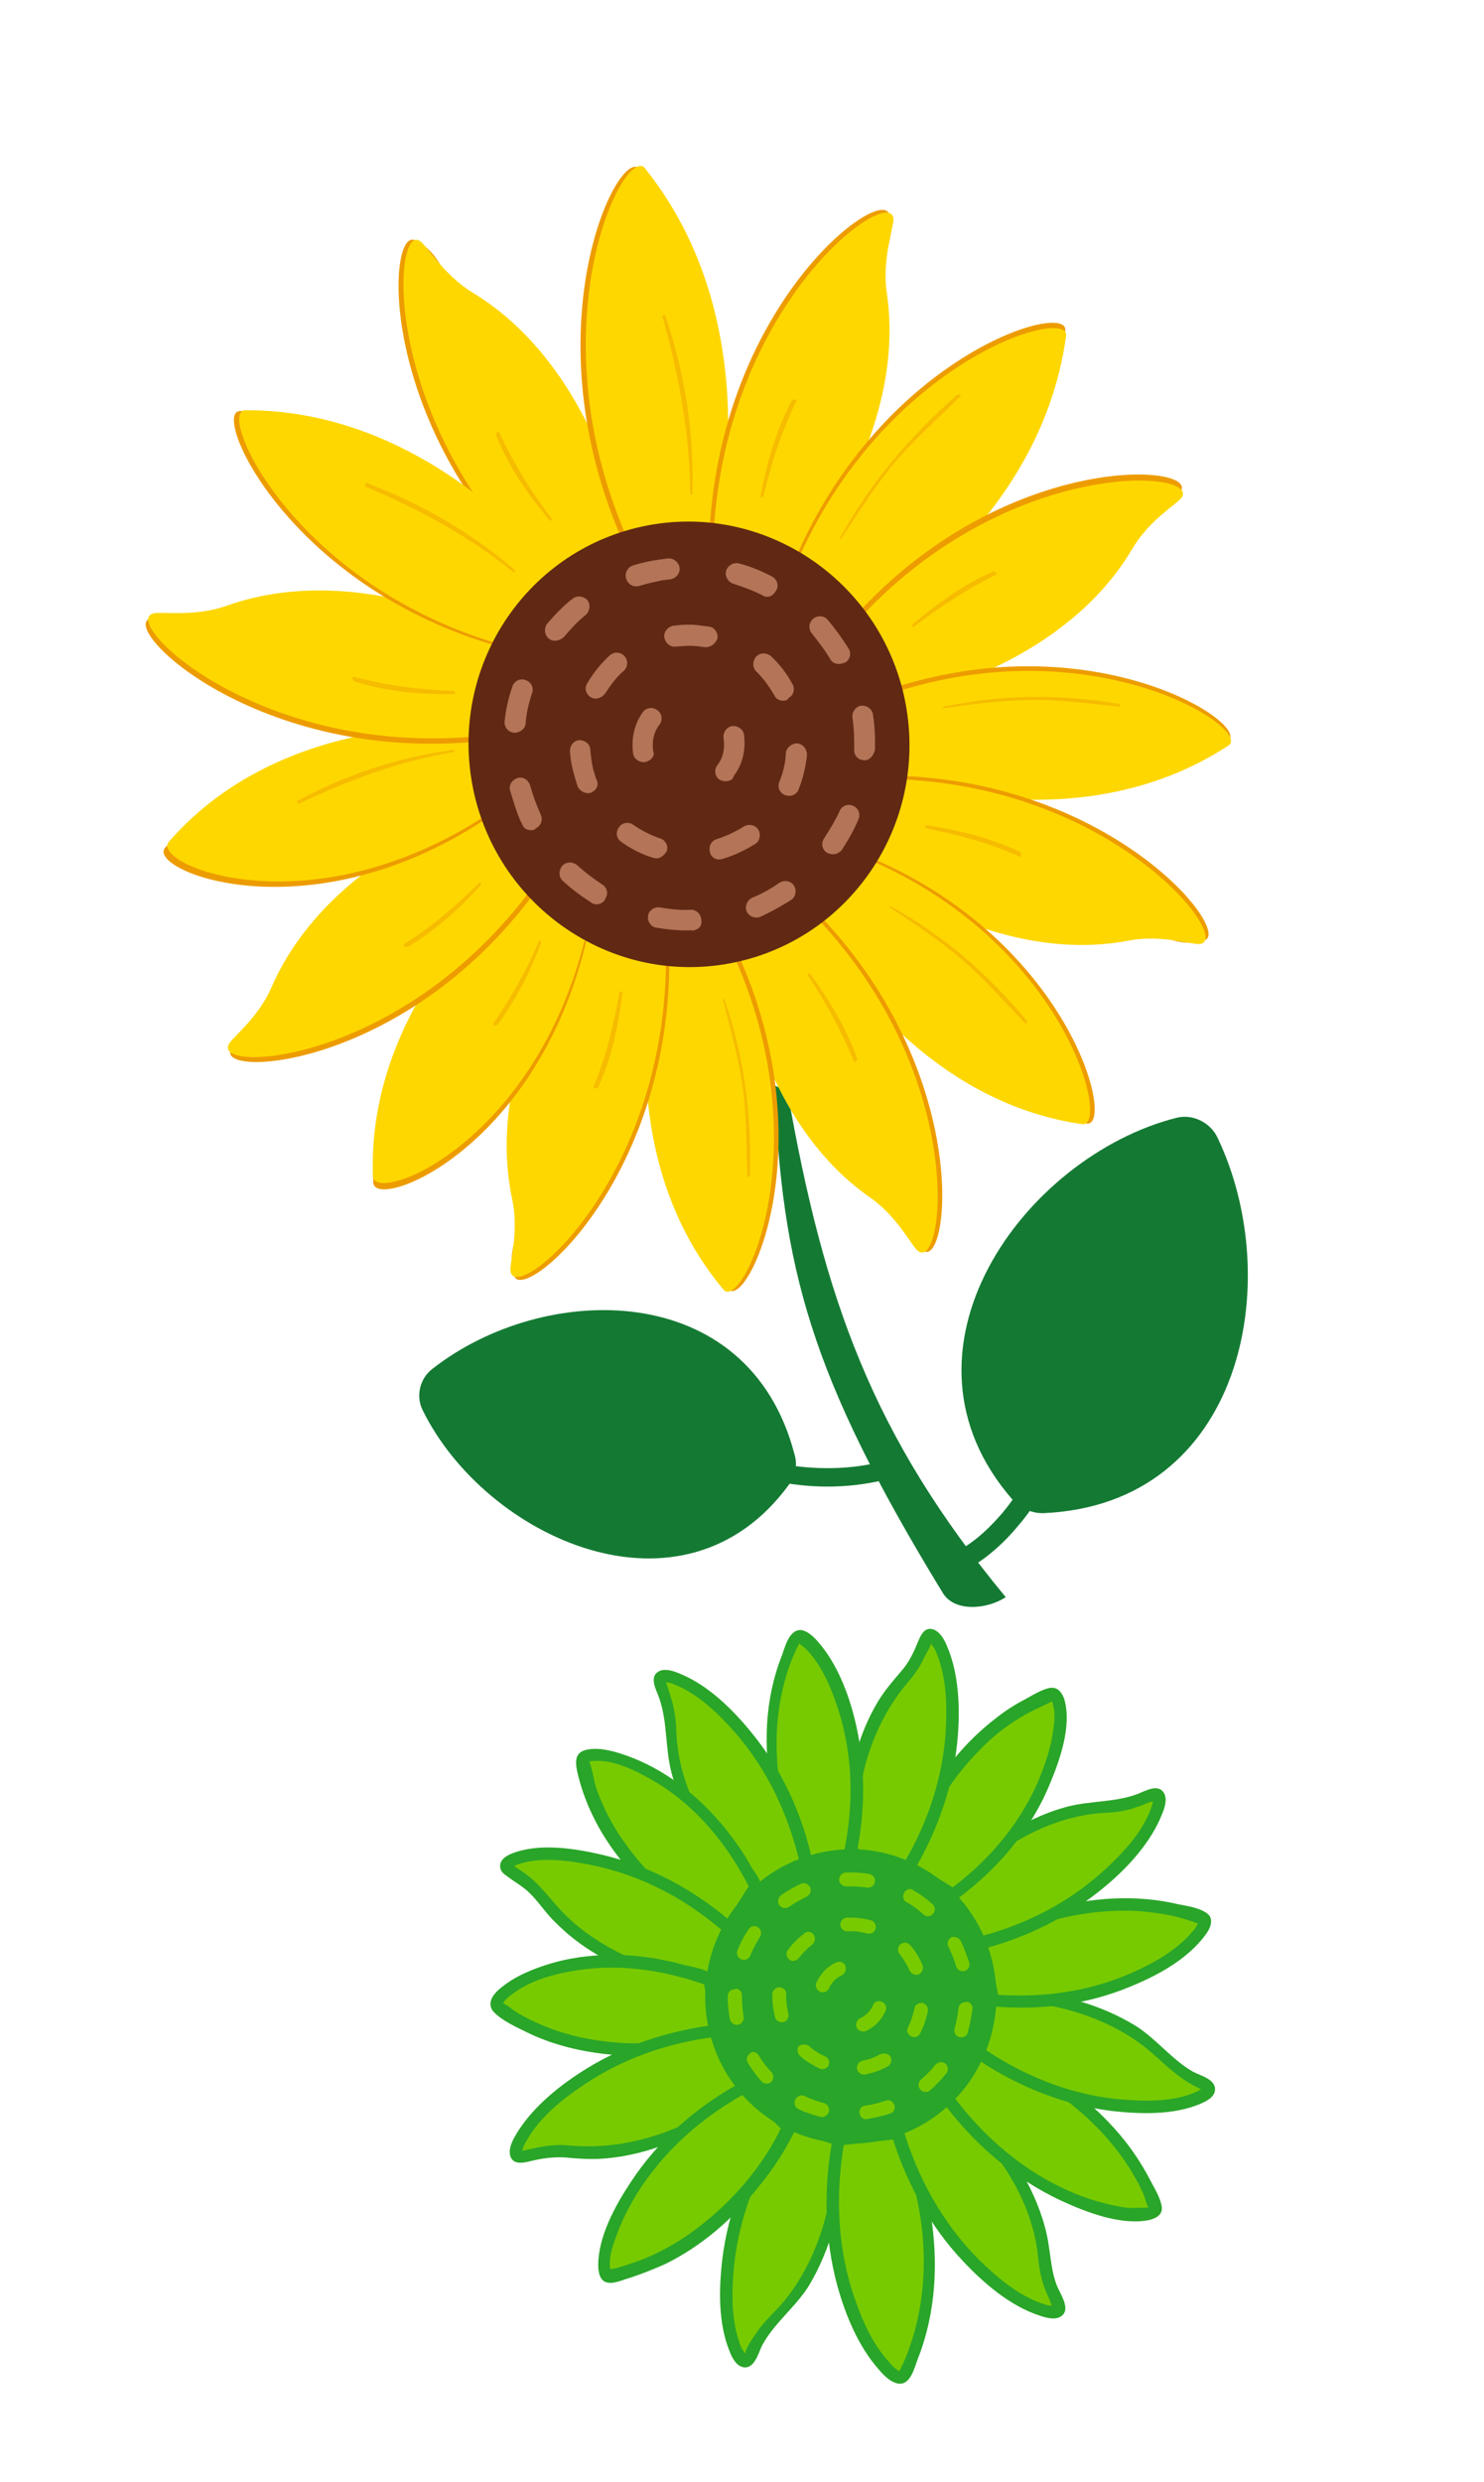 <svg width="131" height="219" viewBox="0 0 131 219" fill="none" xmlns="http://www.w3.org/2000/svg">
<path d="M77.537 160.546C70.579 158.79 63.527 163.022 61.787 169.998C60.047 176.974 64.279 184.052 71.238 185.807C78.197 187.563 85.248 183.331 86.988 176.355C88.728 169.379 84.496 162.301 77.537 160.546Z" fill="#22A529"/>
<path d="M65.485 167.704C68.552 162.727 74.935 161.202 79.908 164.287C84.881 167.373 86.418 173.774 83.351 178.752C80.284 183.729 73.902 185.255 68.928 182.169C63.955 179.083 62.418 172.682 65.485 167.704Z" stroke="#77CA00" stroke-width="1.475" stroke-linecap="round" stroke-linejoin="round"/>
<path d="M69.884 168.554C72.42 166.057 76.512 166.044 79.091 168.613C81.588 171.16 81.611 175.262 79.054 177.841C76.518 180.338 72.426 180.35 69.847 177.782C67.268 175.213 67.328 171.132 69.884 168.554Z" stroke="#77CA00" stroke-width="1.475" stroke-linecap="round" stroke-linejoin="round"/>
<path d="M72.032 171.798C72.789 170.508 74.548 170.08 75.817 170.924C77.106 171.685 77.537 173.449 76.698 174.719C75.86 175.989 74.182 176.437 72.913 175.594C71.645 174.75 71.276 173.089 72.032 171.798Z" stroke="#77CA00" stroke-width="1.475" stroke-linecap="round" stroke-linejoin="round"/>
<g filter="url(#filter0_d_1233_1307)">
<path d="M69.52 93.314C72.744 111.706 77.019 123.679 88.781 137.914C87.136 138.995 84.25 139.26 83.219 137.53C71.455 118.269 69.047 108.897 68.358 92.757L69.52 93.314Z" fill="#147A33"/>
<path d="M89.424 129.361C77.866 116.206 90.416 99.045 103.832 95.626C105.268 95.247 106.85 96.025 107.483 97.384C113.509 110.006 109.73 129.728 92.107 130.502C91.126 130.526 90.069 130.078 89.424 129.361Z" fill="#147A33"/>
<path d="M69.677 127.942C60.374 140.759 42.851 132.728 37.29 121.379C36.697 120.15 37.07 118.618 38.153 117.784C48.033 110.022 66.091 109.749 70.137 125.322C70.416 126.225 70.225 127.204 69.677 127.942Z" fill="#147A33"/>
<path d="M78.006 125.916C75.07 126.693 71.895 126.696 68.902 126.147C67.098 125.792 65.19 125.328 63.633 124.401C62.685 123.849 61.951 125.352 62.878 125.84C64.669 126.835 66.766 127.453 68.763 127.747C71.989 128.365 75.357 128.301 78.55 127.443C79.535 127.206 79.055 125.658 78.006 125.916Z" fill="#147A33"/>
<path d="M54.872 44.268C54.872 44.268 50.537 31.183 40.461 22.372C38.722 20.863 38.902 19.391 36.708 18.237C34.181 16.691 33.024 34.397 47.92 48.283L54.872 44.268Z" fill="#ED9C00"/>
<path d="M55.278 44.212C55.278 44.212 52.684 29.45 41.731 22.824C39.12 21.235 37.576 18.532 37.07 18.265C34.651 16.615 33.494 34.321 48.326 48.227L55.278 44.212Z" fill="#FED700"/>
<path d="M48.525 42.929C48.629 43.038 48.763 42.784 48.678 42.74C46.872 40.332 45.343 37.907 44.057 35.124C43.997 34.931 43.754 35.29 43.794 35.419C44.972 38.307 46.609 40.626 48.525 42.929Z" fill="#F6BC00"/>
<path d="M62.911 43.598C62.911 43.598 67.36 25.571 56.509 11.976C54.813 9.463 46.631 25.473 54.832 44.427L62.911 43.598Z" fill="#ED9C00"/>
<path d="M63.38 43.522C63.38 43.522 67.829 25.495 56.978 11.9C55.282 9.387 47.1 25.397 55.301 44.351L63.38 43.522Z" fill="#FED700"/>
<path d="M58.48 24.953C59.931 30.092 60.891 35.243 60.928 40.613C60.948 40.677 61.141 40.617 61.121 40.552C61.298 35.187 60.447 29.931 58.738 24.872C58.678 24.678 58.44 24.823 58.48 24.953Z" fill="#F6BC00"/>
<path d="M70.109 46.589C70.109 46.589 77.366 34.906 77.75 21.552C77.819 19.266 79.051 18.456 78.505 16.008C78.161 13.073 63.835 23.359 62.644 43.688L70.109 46.589Z" fill="#ED9C00"/>
<path d="M70.467 46.832C70.467 46.832 80.167 35.516 78.278 22.803C77.83 19.758 78.978 16.852 78.862 16.251C78.518 13.315 64.192 23.602 63.002 43.931L70.467 46.832Z" fill="#FED700"/>
<path d="M67.123 40.801C67.099 40.95 67.356 40.87 67.4 40.785C68.102 37.806 68.968 35.129 70.304 32.375C70.393 32.206 69.967 32.198 69.878 32.367C68.457 35.076 67.696 37.862 67.123 40.801Z" fill="#F6BC00"/>
<path d="M76.125 51.652C76.125 51.652 91.715 42.953 94.023 26.242C94.7 23.413 78.001 28.072 70.138 46.451L76.125 51.652Z" fill="#ED9C00"/>
<path d="M76.199 52.124C76.199 52.124 91.789 43.425 94.097 26.714C94.774 23.885 78.075 28.544 70.212 46.923L76.199 52.124Z" fill="#FED700"/>
<path d="M74.119 44.494C74.074 44.578 74.223 44.602 74.267 44.518C75.656 42.386 77.088 40.17 78.665 38.191C80.504 35.918 82.74 34.016 84.787 31.961C84.896 31.856 84.579 31.743 84.47 31.848C80.256 35.572 76.889 39.525 74.119 44.494Z" fill="#F6BC00"/>
<path d="M79.319 58.305C79.319 58.305 91.875 53.952 100.306 44.03C101.748 42.305 103.15 42.503 104.24 40.324C105.74 37.874 88.609 36.798 75.37 51.478L79.319 58.305Z" fill="#ED9C00"/>
<path d="M79.395 58.776C79.395 58.776 93.619 56.165 99.958 45.412C101.482 42.813 104.069 41.367 104.336 40.86C105.835 38.41 88.705 37.334 75.466 52.014L79.395 58.776Z" fill="#FED700"/>
<path d="M80.515 52.127C80.406 52.232 80.659 52.365 80.703 52.28C83.042 50.488 85.332 48.994 87.96 47.678C88.088 47.637 87.796 47.376 87.667 47.416C85 48.604 82.749 50.227 80.515 52.127Z" fill="#F6BC00"/>
<path d="M79.058 65.195C79.058 65.195 95.003 71.098 108.331 62.401C110.765 61.145 97.042 51.929 79.045 57.631L79.058 65.195Z" fill="#ED9C00"/>
<path d="M79.115 65.602C79.115 65.602 95.059 71.506 108.388 62.809C110.822 61.552 97.099 52.336 79.102 58.038L79.115 65.602Z" fill="#FED700"/>
<path d="M83.251 59.357C83.187 59.377 83.227 59.506 83.291 59.486C85.727 59.147 88.163 58.808 90.55 58.768C93.344 58.671 96.083 59.085 98.847 59.35C98.996 59.374 98.832 59.073 98.768 59.093C93.417 58.224 88.558 58.261 83.251 59.357Z" fill="#F6BC00"/>
<path d="M76.328 72.993C76.328 72.993 87.932 79.692 100.852 79.469C103.092 79.405 103.897 80.639 106.234 79.978C109.057 79.519 98.471 65.851 78.787 65.431L76.328 72.993Z" fill="#ED9C00"/>
<path d="M76.064 73.287C76.064 73.287 87.406 82.332 99.668 79.981C102.599 79.417 105.456 80.434 105.97 80.273C108.793 79.814 98.208 66.145 78.523 65.725L76.064 73.287Z" fill="#FED700"/>
<path d="M81.764 69.802C81.615 69.778 81.695 70.036 81.779 70.081C84.644 70.668 87.336 71.38 90.038 72.584C90.207 72.673 90.151 72.266 90.047 72.157C87.325 70.889 84.653 70.241 81.764 69.802Z" fill="#F6BC00"/>
<path d="M72.136 78.127C72.136 78.127 80.103 93.823 95.854 96.114C98.527 96.763 94.791 80.592 77.446 72.926L72.136 78.127Z" fill="#ED9C00"/>
<path d="M71.729 78.183C71.729 78.183 79.697 93.879 95.448 96.169C98.121 96.819 94.385 80.648 77.04 72.982L71.729 78.183Z" fill="#FED700"/>
<path d="M78.618 76.949C78.534 76.905 78.509 77.054 78.594 77.098C80.634 78.441 82.674 79.783 84.582 81.379C86.762 83.172 88.551 85.301 90.513 87.304C90.617 87.413 90.666 87.115 90.647 87.05C87.068 82.793 83.403 79.625 78.618 76.949Z" fill="#F6BC00"/>
<path d="M65.557 81.242C65.557 81.242 68.979 94.118 78.134 103.146C79.68 104.716 79.46 106.059 81.481 107.338C83.77 109.028 85.916 92.004 72.411 77.824L65.557 81.242Z" fill="#ED9C00"/>
<path d="M65.088 81.318C65.088 81.318 66.709 95.677 76.864 102.693C79.303 104.408 80.569 107.127 81.075 107.393C83.365 109.084 85.51 92.06 72.006 77.879L65.088 81.318Z" fill="#FED700"/>
<path d="M71.51 82.915C71.406 82.806 71.252 82.996 71.357 83.105C72.97 85.574 74.266 87.93 75.403 90.689C75.443 90.818 75.705 90.523 75.665 90.394C74.657 87.595 73.232 85.279 71.51 82.915Z" fill="#F6BC00"/>
<path d="M58.338 81.372C58.338 81.372 53.931 98.395 64.234 110.675C65.786 112.95 72.999 98.376 65.085 81.031L58.338 81.372Z" fill="#ED9C00"/>
<path d="M57.931 81.428C57.931 81.428 53.525 98.451 63.827 110.731C65.38 113.006 72.593 98.432 64.678 81.087L57.931 81.428Z" fill="#FED700"/>
<path d="M63.948 85.136C63.928 85.071 63.819 85.176 63.819 85.176C64.41 87.54 65.086 89.949 65.483 92.373C65.916 95.14 65.878 97.984 65.968 100.788C65.944 100.937 66.246 100.772 66.206 100.643C66.343 95.148 65.697 90.324 63.948 85.136Z" fill="#F6BC00"/>
<path d="M51.654 79.141C51.654 79.141 45.289 90.97 45.806 104.043C45.866 106.289 44.718 107.143 45.373 109.486C45.891 112.297 59.185 101.413 59.088 81.486L51.654 79.141Z" fill="#ED9C00"/>
<path d="M51.297 78.899C51.297 78.899 42.612 90.534 45.214 102.813C45.855 105.797 44.901 108.643 45.08 109.224C45.597 112.035 58.892 101.151 58.795 81.224L51.297 78.899Z" fill="#FED700"/>
<path d="M54.953 84.548C54.977 84.399 54.719 84.48 54.675 84.564C54.165 87.483 53.511 90.164 52.386 92.922C52.297 93.091 52.703 93.034 52.812 92.93C54.022 90.216 54.591 87.491 54.953 84.548Z" fill="#F6BC00"/>
<path d="M46.397 74.692C46.397 74.692 32.43 85.219 32.949 101.26C32.807 103.993 47.262 98.692 51.741 80.095L46.397 74.692Z" fill="#ED9C00"/>
<path d="M46.366 74.135C46.366 74.135 32.399 84.662 32.918 100.703C32.776 103.437 47.231 98.135 51.71 79.538L46.366 74.135Z" fill="#FED700"/>
<path d="M47.793 80.128C47.838 80.043 47.605 79.975 47.56 80.059C46.46 82.667 45.131 84.993 43.525 87.335C43.416 87.439 43.798 87.532 43.907 87.427C45.597 85.13 46.778 82.78 47.793 80.128Z" fill="#F6BC00"/>
<path d="M42.932 68.762C42.932 68.762 30.964 74.558 23.832 85.49C22.643 87.347 21.152 87.318 20.38 89.611C19.133 92.194 36.264 91.219 47.703 75.05L42.932 68.762Z" fill="#ED9C00"/>
<path d="M42.791 68.31C42.791 68.31 29.001 72.554 23.967 84.103C22.779 86.879 20.357 88.627 20.174 89.179C18.927 91.762 36.059 90.787 47.497 74.618L42.791 68.31Z" fill="#FED700"/>
<path d="M42.484 75.059C42.528 74.974 42.34 74.821 42.295 74.906C40.184 76.98 38.122 78.757 35.639 80.311C35.53 80.416 35.867 80.593 35.996 80.553C38.435 79.083 40.477 77.242 42.484 75.059Z" fill="#F6BC00"/>
<path d="M42.515 61.734C42.515 61.734 25.17 59.735 14.629 71.731C12.608 73.636 26.842 79.72 42.697 69.385L42.515 61.734Z" fill="#ED9C00"/>
<path d="M42.843 61.206C42.843 61.206 25.498 59.207 14.957 71.203C12.956 73.173 27.191 79.256 43.025 68.857L42.843 61.206Z" fill="#FED700"/>
<path d="M26.426 67.894C30.858 65.802 35.281 64.137 40.112 63.333C40.176 63.313 40.052 63.14 39.988 63.16C35.181 63.815 30.506 65.347 26.218 67.676C26.173 67.761 26.382 67.978 26.426 67.894Z" fill="#F6BC00"/>
<path d="M45.157 54.101C45.157 54.101 32.156 49.043 18.875 51.289C16.587 51.651 15.609 50.543 13.243 51.566C10.432 52.516 23.451 64.926 43.794 62.238L45.157 54.101Z" fill="#ED9C00"/>
<path d="M45.38 53.678C45.38 53.678 32.303 46.097 20.023 50.435C17.103 51.49 14.025 50.897 13.466 51.142C10.634 52.029 23.673 64.502 43.997 61.751L45.38 53.678Z" fill="#FED700"/>
<path d="M40.089 58.237C40.237 58.261 40.157 58.004 40.073 57.959C37.006 57.859 34.137 57.485 31.213 56.704C31.064 56.68 31.12 57.087 31.268 57.111C34.168 58.041 37.062 58.266 40.089 58.237Z" fill="#F6BC00"/>
<path d="M48.546 47.516C48.546 47.516 37.843 33.244 21.258 33.268C18.427 33.022 25.324 48.91 44.38 54.128L48.546 47.516Z" fill="#ED9C00"/>
<path d="M49.015 47.441C49.015 47.441 38.312 33.168 21.726 33.193C18.896 32.946 25.793 48.834 44.849 54.052L49.015 47.441Z" fill="#FED700"/>
<path d="M32.287 39.945C36.999 41.935 41.405 44.303 45.367 47.519C45.451 47.563 45.456 47.35 45.436 47.285C41.583 43.965 37.117 41.403 32.4 39.626C32.187 39.622 32.203 39.9 32.287 39.945Z" fill="#F6BC00"/>
<path d="M41.606 65.713C43.301 76.434 53.338 83.766 63.903 82.087C74.532 80.389 81.732 70.351 80.037 59.63C78.341 48.91 68.305 41.578 57.74 43.256C47.111 44.955 39.91 54.992 41.606 65.713Z" fill="#612913"/>
<path d="M67.056 77.909C66.605 78.05 66.119 77.849 65.915 77.418C65.711 76.986 65.958 76.414 66.389 76.208C67.27 75.861 68.047 75.406 68.804 74.886C69.215 74.616 69.81 74.712 70.079 75.123C70.347 75.534 70.249 76.131 69.838 76.401C68.952 76.962 68.046 77.458 67.121 77.889C67.121 77.889 67.121 77.889 67.056 77.909ZM61.339 79.063C61.275 79.083 61.146 79.123 61.062 79.079C60.016 79.123 58.995 79.019 57.954 78.85C57.443 78.797 57.135 78.257 57.208 77.81C57.262 77.298 57.801 76.987 58.248 77.06C59.14 77.205 60.097 77.33 60.994 77.261C61.484 77.249 61.901 77.684 61.912 78.176C61.988 78.647 61.726 78.942 61.339 79.063ZM73.805 72.329C73.547 72.41 73.25 72.362 72.997 72.229C72.555 71.943 72.46 71.407 72.746 70.963C73.275 70.161 73.739 69.379 74.119 68.552C74.322 68.065 74.901 67.883 75.323 68.105C75.809 68.306 75.988 68.887 75.766 69.31C75.362 70.286 74.853 71.152 74.28 72.039C74.171 72.144 73.998 72.269 73.805 72.329ZM52.924 76.746C52.667 76.827 52.369 76.778 52.181 76.625C51.297 76.053 50.478 75.46 49.684 74.719C49.287 74.348 49.32 73.772 49.627 73.393C49.998 72.994 50.573 73.026 50.95 73.332C51.64 73.965 52.375 74.513 53.174 75.041C53.615 75.327 53.711 75.863 53.424 76.307C53.355 76.54 53.117 76.686 52.924 76.746ZM76.539 64.046C76.474 64.066 76.346 64.106 76.261 64.062C75.77 64.074 75.353 63.639 75.407 63.127C75.405 62.208 75.403 61.288 75.252 60.345C75.177 59.874 75.508 59.346 75.979 59.269C76.45 59.192 76.975 59.523 77.051 59.994C77.221 61.002 77.263 62.05 77.24 63.118C77.167 63.566 76.861 63.945 76.539 64.046ZM47.157 70.205C46.706 70.346 46.22 70.144 46.081 69.693C45.733 69.024 45.493 68.25 45.273 67.54C45.194 67.282 45.114 67.025 45.034 66.766C44.874 66.251 45.225 65.787 45.676 65.646C46.191 65.484 46.653 65.835 46.792 66.287C46.872 66.545 46.932 66.738 47.012 66.996C47.212 67.641 47.475 68.266 47.739 68.891C47.943 69.322 47.761 69.874 47.266 70.1C47.222 70.184 47.222 70.184 47.157 70.205ZM74.331 55.541C73.945 55.661 73.478 55.525 73.294 55.158C72.842 54.38 72.26 53.642 71.679 52.905C71.346 52.514 71.38 51.937 71.771 51.603C72.162 51.268 72.737 51.3 73.069 51.691C73.735 52.473 74.356 53.34 74.913 54.226C75.181 54.638 75.019 55.254 74.588 55.46C74.46 55.5 74.395 55.52 74.331 55.541ZM45.762 61.587C45.633 61.627 45.505 61.667 45.356 61.643C44.845 61.591 44.492 61.135 44.546 60.623C44.653 59.599 44.889 58.535 45.229 57.58C45.366 57.112 45.906 56.802 46.392 57.003C46.858 57.14 47.167 57.681 46.964 58.168C46.669 59.039 46.458 59.954 46.395 60.893C46.346 61.191 46.084 61.486 45.762 61.587ZM67.975 49.608C67.782 49.668 67.505 49.684 67.316 49.531C66.473 49.088 65.605 48.794 64.737 48.5C64.271 48.363 63.962 47.823 64.1 47.355C64.238 46.887 64.778 46.577 65.244 46.714C66.24 46.968 67.213 47.371 68.14 47.858C68.562 48.08 68.806 48.64 68.519 49.084C68.386 49.338 68.168 49.547 67.975 49.608ZM49.26 53.488C49.002 53.569 48.64 53.541 48.431 53.323C48.054 53.017 48.003 52.396 48.31 52.017C48.987 51.239 49.729 50.441 50.531 49.836C50.922 49.501 51.517 49.598 51.829 49.924C52.162 50.315 52.064 50.912 51.738 51.226C51.001 51.811 50.368 52.504 49.799 53.178C49.581 53.387 49.388 53.448 49.26 53.488ZM59.374 48.057C59.309 48.077 59.245 48.097 59.18 48.117C58.967 48.114 58.71 48.194 58.497 48.19C57.833 48.327 57.105 48.485 56.461 48.686C55.946 48.847 55.44 48.581 55.28 48.066C55.12 47.55 55.387 47.042 55.902 46.88C56.675 46.639 57.403 46.481 58.215 46.368C58.493 46.352 58.751 46.271 58.964 46.275C59.434 46.199 59.916 46.614 59.991 47.086C60.046 47.493 59.76 47.936 59.374 48.057Z" fill="#B37458"/>
<path d="M63.904 72.742C63.84 72.762 63.84 72.762 63.776 72.782C63.261 72.943 62.755 72.677 62.659 72.141C62.564 71.605 62.786 71.182 63.301 71.021C64.138 70.758 64.936 70.367 65.648 69.932C66.059 69.662 66.654 69.758 66.922 70.17C67.191 70.581 67.093 71.177 66.682 71.448C65.796 72.008 64.87 72.439 63.904 72.742ZM58.17 72.698C57.977 72.759 57.828 72.734 57.596 72.666C56.579 72.348 55.651 71.86 54.832 71.268C54.391 70.981 54.34 70.361 54.646 69.982C54.933 69.538 55.552 69.486 55.929 69.792C56.644 70.276 57.403 70.675 58.271 70.969C58.737 71.106 59.045 71.646 58.843 72.134C58.646 72.408 58.428 72.618 58.17 72.698ZM69.95 67.17C69.756 67.231 69.543 67.227 69.31 67.158C68.824 66.957 68.6 66.461 68.802 65.973C69.118 65.167 69.349 64.316 69.367 63.462C69.421 62.95 69.876 62.595 70.366 62.583C70.877 62.635 71.23 63.091 71.241 63.583C71.134 64.606 70.898 65.671 70.494 66.646C70.425 66.88 70.207 67.09 69.95 67.17ZM52.152 66.943C51.702 67.084 51.195 66.818 50.991 66.387C50.931 66.193 50.872 66 50.792 65.742C50.552 64.968 50.357 64.109 50.311 63.275C50.3 62.783 50.651 62.319 51.142 62.307C51.632 62.295 52.094 62.646 52.105 63.138C52.176 63.823 52.246 64.508 52.446 65.153C52.506 65.347 52.546 65.475 52.606 65.669C52.914 66.209 52.712 66.697 52.152 66.943C52.217 66.923 52.217 66.923 52.152 66.943ZM69.402 58.782C69.016 58.903 68.55 58.766 68.346 58.335C67.893 57.557 67.396 56.864 66.79 56.275C66.393 55.904 66.427 55.328 66.733 54.949C67.104 54.55 67.679 54.582 68.056 54.888C68.851 55.63 69.452 56.432 69.945 57.339C70.213 57.75 70.051 58.367 69.62 58.572C69.531 58.742 69.467 58.762 69.402 58.782ZM52.884 58.578C52.626 58.659 52.413 58.655 52.16 58.522C51.718 58.236 51.559 57.72 51.845 57.277C52.354 56.41 53.011 55.567 53.837 54.813C54.228 54.479 54.803 54.511 55.136 54.902C55.469 55.293 55.435 55.869 55.045 56.204C54.372 56.768 53.888 57.486 53.403 58.204C53.25 58.393 53.077 58.518 52.884 58.578ZM62.638 54.038C62.509 54.079 62.38 54.119 62.231 54.095C62.018 54.091 61.785 54.022 61.572 54.018C60.913 53.942 60.294 53.994 59.674 54.047C59.203 54.123 58.742 53.773 58.647 53.237C58.571 52.765 58.922 52.302 59.457 52.205C60.205 52.112 61.038 52.063 61.782 52.184C62.079 52.233 62.292 52.237 62.59 52.285C63.1 52.337 63.408 52.877 63.335 53.325C63.222 53.643 62.96 53.938 62.638 54.038Z" fill="#B37458"/>
<path d="M64.326 65.888C64.069 65.969 63.771 65.921 63.518 65.788C63.077 65.502 63.026 64.881 63.332 64.502C63.836 63.849 64.003 63.019 63.873 62.14C63.797 61.669 64.128 61.141 64.599 61.064C65.069 60.987 65.595 61.318 65.671 61.789C65.856 63.075 65.572 64.437 64.761 65.469C64.712 65.767 64.519 65.828 64.326 65.888ZM57.093 64.193C57.029 64.213 57.029 64.213 56.964 64.233C56.493 64.31 55.968 63.979 55.892 63.508C55.706 62.222 55.991 60.86 56.737 59.848C57.024 59.405 57.643 59.352 58.02 59.658C58.462 59.944 58.513 60.565 58.206 60.944C57.702 61.597 57.535 62.427 57.666 63.306C57.83 63.608 57.544 64.052 57.093 64.193Z" fill="#B37458"/>
<path d="M91.767 124.103C91.228 126.465 90.01 128.686 88.458 130.516C87.367 131.778 86.17 132.93 84.726 133.736C83.711 134.336 84.661 135.808 85.695 135.272C87.249 134.361 88.683 133.064 89.863 131.633C91.632 129.594 92.919 127.139 93.527 124.543C93.787 123.33 92.047 122.955 91.767 124.103Z" fill="#147A33"/>
</g>
<g filter="url(#filter1_d_1233_1307)">
<path d="M74.164 185.874C74.164 185.874 74.633 195.786 68.429 201.667C66.928 203.087 66.342 205.038 66.072 205.319C64.677 206.716 61.37 195.389 69.074 184.291L74.164 185.874Z" fill="#77CA00"/>
<path d="M73.61 185.886C73.833 190.988 72.191 196.77 68.756 200.55C68.146 201.196 67.489 201.83 66.961 202.546C66.633 203.063 65.836 204.061 65.777 204.696C65.719 205.131 65.707 204.578 65.894 204.825C65.754 204.59 65.601 204.402 65.46 204.166C64.546 202.037 64.569 199.345 64.78 197.1C65.214 192.562 66.95 188.203 69.529 184.457C69.307 184.551 69.142 184.609 68.92 184.703C70.632 185.235 72.344 185.766 73.997 186.333C74.642 186.546 74.9 185.512 74.255 185.299C72.543 184.767 70.831 184.236 69.178 183.669C68.943 183.61 68.709 183.75 68.568 183.915C66.035 187.673 64.276 191.926 63.748 196.44C63.455 199.014 63.397 202.047 64.428 204.506C64.64 205.059 65.015 205.753 65.636 205.86C66.598 206.002 66.938 204.639 67.255 203.969C68.287 202.031 70.069 200.682 71.265 198.885C72.344 197.158 73.118 195.255 73.645 193.339C74.29 190.954 74.701 188.309 74.619 185.84C74.642 185.147 73.587 185.18 73.61 185.886Z" fill="#29A529"/>
<path d="M79.512 185.172C79.512 185.172 84.987 196.195 79.875 206.497C79.16 208.365 71.481 199.184 74.13 185.763L79.512 185.172Z" fill="#77CA00"/>
<path d="M79.043 185.453C81.388 190.241 82.174 196.285 81.025 201.491C80.837 202.442 80.556 203.371 80.239 204.24C80.04 204.839 79.805 205.38 79.512 205.955C79.278 206.496 79.29 206.249 79.442 206.237C79.548 206.214 79.348 206.214 79.184 206.072C78.926 205.907 78.727 205.707 78.539 205.46C76.886 203.694 75.901 201.248 75.174 198.966C73.885 194.744 73.768 190.218 74.553 185.869C74.365 186.022 74.237 186.139 74.049 186.292C75.843 186.095 77.636 185.898 79.43 185.701C80.098 185.619 80.11 184.573 79.395 184.643C77.601 184.84 75.808 185.037 74.014 185.234C73.803 185.28 73.568 185.421 73.51 185.656C72.689 189.946 72.771 194.413 73.908 198.646C74.647 201.281 75.761 204.01 77.59 206.07C78.012 206.576 78.61 207.176 79.278 207.295C80.38 207.473 80.732 205.863 81.013 205.135C82.631 201.046 82.854 196.556 82.138 192.229C81.716 189.724 81.048 187.208 79.922 184.926C79.688 184.267 78.75 184.83 79.043 185.453Z" fill="#29A529"/>
<path d="M83.648 181.964C83.648 181.964 91.582 187.911 92.203 196.408C92.343 198.441 93.515 200.135 93.515 200.535C93.726 202.486 82.91 197.91 79.183 184.883L83.648 181.964Z" fill="#77CA00"/>
<path d="M83.375 182.445C83.117 182.28 83.539 182.586 83.621 182.657C83.903 182.928 84.243 183.163 84.524 183.434C85.414 184.258 86.282 185.176 87.09 186.129C89.434 188.918 91.227 192.317 91.614 195.961C91.719 196.936 91.848 197.818 92.165 198.747C92.317 199.135 92.469 199.523 92.669 199.923C92.692 200.028 92.891 200.628 92.985 200.652C92.891 200.628 93.208 200.558 93.032 200.464C92.797 200.405 92.54 200.439 92.27 200.321C90.043 199.66 88.028 197.953 86.387 196.34C83.2 193.139 80.973 189.081 79.707 184.766C79.614 184.942 79.555 185.177 79.449 185.4C80.938 184.427 82.426 183.454 83.914 182.481C84.512 182.082 83.938 181.188 83.352 181.54L78.887 184.459C78.699 184.612 78.594 184.835 78.629 185.094C79.871 189.303 81.969 193.278 85.004 196.491C86.856 198.456 89.153 200.434 91.731 201.284C92.282 201.473 93.114 201.733 93.653 201.37C94.602 200.76 93.559 199.348 93.29 198.631C92.833 197.467 92.774 196.303 92.575 195.104C92.434 194.07 92.141 193.047 91.79 192.059C91.11 190.19 90.149 188.449 89 186.861C87.559 184.849 85.836 182.966 83.867 181.47C83.364 181.094 82.836 182.009 83.375 182.445Z" fill="#29A529"/>
<path d="M86.637 177.767C86.637 177.767 98.037 181.192 101.951 191.665C102.759 193.417 91.265 192.765 83.497 181.968L86.637 177.767Z" fill="#77CA00"/>
<path d="M86.511 178.284C90.401 179.465 94.209 181.973 97.021 184.879C98.287 186.197 99.411 187.679 100.302 189.302C100.548 189.713 100.735 190.16 100.934 190.56C101.063 190.842 101.216 191.629 101.462 191.841C101.298 191.7 101.731 191.759 101.333 191.759C100.478 191.793 99.763 191.862 98.907 191.696C97.572 191.459 96.224 191.07 94.912 190.539C90.483 188.723 86.793 185.545 83.969 181.687C83.969 181.887 83.981 182.04 83.981 182.239C85.023 180.855 86.078 179.423 87.121 178.038C87.554 177.499 86.593 176.957 86.207 177.508C85.164 178.893 84.109 180.325 83.067 181.709C82.984 181.838 82.961 182.132 83.078 182.262C85.867 186.061 89.464 189.215 93.752 191.195C95.943 192.197 98.943 193.353 101.403 192.875C102.036 192.735 102.669 192.395 102.551 191.667C102.434 190.938 101.977 190.174 101.637 189.539C101.169 188.622 100.642 187.74 100.056 186.893C97.958 183.918 95.17 181.517 92.088 179.691C90.436 178.725 88.667 177.829 86.816 177.263C86.124 177.038 85.867 178.072 86.511 178.284Z" fill="#29A529"/>
<path d="M87.779 173.004C87.779 173.004 97.385 172.631 103.091 178.712C104.473 180.159 106.359 180.784 106.593 181.043C107.941 182.431 96.905 185.538 86.197 177.946L87.779 173.004Z" fill="#77CA00"/>
<path d="M87.792 173.556C92.713 173.399 98.242 174.993 101.898 178.311C103.198 179.488 104.288 180.511 105.893 181.265C106.431 181.501 106.033 181.301 106.15 181.231C106.033 181.301 105.787 181.488 105.623 181.547C103.596 182.483 100.925 182.409 98.734 182.206C94.306 181.788 90.065 180.019 86.422 177.453C86.515 177.677 86.574 177.841 86.668 178.064C87.183 176.397 87.745 174.742 88.261 173.075C88.472 172.43 87.441 172.17 87.23 172.815L85.637 177.805C85.578 178.039 85.719 178.274 85.883 178.416C89.491 180.923 93.685 182.679 98.078 183.238C100.597 183.524 103.608 183.634 106.01 182.593C106.513 182.37 107.193 182.043 107.252 181.408C107.345 180.434 105.928 180.126 105.272 179.761C103.444 178.701 102.097 176.914 100.293 175.76C98.652 174.747 96.848 173.993 94.939 173.461C92.654 172.835 90.124 172.397 87.757 172.499C87.066 172.474 87.089 173.578 87.792 173.556Z" fill="#29A529"/>
<path d="M86.58 168.647C86.58 168.647 96.117 162.564 106.053 166.269C107.823 166.765 100.218 174.684 87.646 173.56L86.58 168.647Z" fill="#77CA00"/>
<path d="M86.871 169.071C90.843 166.527 96.08 165.302 100.732 165.626C101.658 165.71 102.572 165.841 103.474 166.018C104.036 166.16 104.552 166.29 105.103 166.479C105.29 166.526 105.466 166.62 105.653 166.668C106.251 166.868 105.829 166.762 105.841 166.715C105.841 166.715 105.841 166.515 105.747 166.691C105.63 166.961 105.466 167.22 105.267 167.419C103.849 169.109 101.716 170.269 99.76 171.123C95.963 172.762 91.792 173.308 87.644 172.961C87.808 173.102 87.984 173.197 88.195 173.35C87.855 171.716 87.468 170.07 87.128 168.437C86.999 167.755 85.933 168.035 86.109 168.729C86.449 170.363 86.835 172.008 87.175 173.642C87.21 173.9 87.48 174.018 87.726 174.03C91.827 174.366 95.987 173.867 99.771 172.275C102.044 171.35 104.458 170.061 106.087 168.125C106.45 167.668 106.942 167.093 106.907 166.435C106.884 166.129 106.731 165.941 106.52 165.788C105.888 165.329 104.833 165.163 104.071 165.02C100.263 164.11 96.209 164.386 92.495 165.496C90.397 166.115 88.242 166.97 86.355 168.142C85.757 168.54 86.273 169.469 86.871 169.071Z" fill="#29A529"/>
<path d="M83.49 164.07C83.49 164.07 89.596 156.569 97.87 156.359C99.874 156.315 101.585 155.248 101.925 155.284C103.847 155.169 98.913 165.562 86.104 168.575L83.49 164.07Z" fill="#77CA00"/>
<path d="M83.89 164.47C87.125 160.491 92.27 157.243 97.426 156.946C98.434 156.9 99.407 156.796 100.344 156.433C100.719 156.328 101.059 156.164 101.446 156.012C101.552 155.988 101.973 155.895 101.997 155.801C101.985 155.848 101.774 155.695 101.821 155.707C101.774 155.695 101.833 155.66 101.809 155.754C101.763 155.942 101.739 156.235 101.634 156.459C100.895 158.62 99.137 160.474 97.52 161.964C94.285 164.944 90.242 166.971 85.953 167.987C86.129 168.081 86.363 168.14 86.586 168.247C85.719 166.729 84.793 165.247 83.925 163.73C83.574 163.141 82.636 163.704 82.988 164.292C83.855 165.81 84.781 167.292 85.648 168.809C85.789 169.044 86.023 169.104 86.281 169.069C90.418 168.064 94.332 166.155 97.614 163.386C99.63 161.697 101.622 159.502 102.583 157.048C102.817 156.507 103.063 155.72 102.747 155.191C102.22 154.309 101.036 155.059 100.38 155.293C98.293 156.066 96.055 155.851 93.957 156.47C92.082 156.996 90.324 157.851 88.66 158.93C86.644 160.22 84.64 161.862 83.082 163.716C82.66 164.209 83.457 165.01 83.89 164.47Z" fill="#29A529"/>
<path d="M79.992 161.54C79.992 161.54 82.911 150.236 92.853 146.548C94.494 145.763 94.401 156.731 84.177 164.145L79.992 161.54Z" fill="#77CA00"/>
<path d="M80.507 161.67C81.504 157.875 83.719 154.187 86.451 151.429C87.6 150.22 88.901 149.199 90.355 148.367C91.117 147.91 91.949 147.57 92.746 147.172C93.309 146.914 93.004 147.137 92.887 147.007C92.805 146.937 92.934 147.019 92.91 147.113C92.899 147.36 93.028 147.642 93.063 147.901C93.098 148.359 93.086 148.806 93.016 149.288C92.887 150.604 92.524 151.862 92.066 153.095C90.496 157.395 87.494 161.035 83.837 163.709C84.036 163.71 84.188 163.698 84.388 163.698C83.004 162.85 81.586 161.942 80.202 161.094C79.593 160.74 79.065 161.656 79.675 162.01C81.058 162.859 82.477 163.766 83.86 164.614C83.989 164.697 84.235 164.709 84.411 164.604C88.01 161.964 91.023 158.477 92.711 154.307C93.579 152.228 94.622 149.243 93.954 146.927C93.754 146.327 93.379 145.832 92.711 145.914C91.984 146.03 91.152 146.57 90.519 146.91C89.604 147.378 88.713 147.953 87.904 148.598C85.255 150.628 83.098 153.281 81.515 156.229C80.659 157.862 79.827 159.6 79.382 161.387C79.264 162.056 80.343 162.328 80.507 161.67Z" fill="#29A529"/>
<path d="M75.227 160.492C75.227 160.492 74.206 150.991 79.8 144.957C81.16 143.501 81.594 141.562 81.852 141.327C83.107 139.895 86.965 150.611 80.199 161.746L75.227 160.492Z" fill="#77CA00"/>
<path d="M75.778 160.481C75.216 155.143 76.693 149.42 80.199 145.358C80.762 144.7 81.231 144.019 81.571 143.255C81.759 142.903 82.263 142.081 82.251 141.728C82.24 141.775 82.028 141.822 81.993 141.763C81.981 141.81 82.087 141.787 82.122 141.845C82.169 142.057 82.451 142.328 82.544 142.551C83.483 144.587 83.612 147.068 83.506 149.289C83.318 153.639 81.935 157.787 79.707 161.522C79.93 161.428 80.094 161.37 80.317 161.276C78.628 160.85 76.986 160.436 75.298 160.01C74.641 159.845 74.383 160.879 75.04 161.045C76.728 161.47 78.37 161.884 80.059 162.31C80.293 162.369 80.516 162.276 80.668 162.064C82.826 158.411 84.245 154.322 84.561 150.055C84.749 147.504 84.62 144.624 83.612 142.271C83.4 141.718 83.025 141.024 82.439 140.776C81.618 140.469 81.266 141.28 81.008 141.914C80.621 142.866 80.211 143.712 79.519 144.487C78.815 145.308 78.112 146.13 77.525 147.082C76.505 148.773 75.79 150.641 75.309 152.569C74.676 155.107 74.383 157.881 74.676 160.503C74.758 161.173 75.814 161.14 75.778 160.481Z" fill="#29A529"/>
<path d="M70.51 161.455C70.51 161.455 65.175 151.066 70.111 141.669C70.826 140.001 77.615 148.358 74.93 160.721L70.51 161.455Z" fill="#77CA00"/>
<path d="M70.979 161.173C68.798 156.926 68.013 151.482 68.927 146.816C69.115 145.864 69.349 144.924 69.677 144.008C69.853 143.503 70.088 142.962 70.311 142.469C70.322 142.422 70.58 141.987 70.604 141.893C70.58 141.788 70.569 141.835 70.604 141.893C70.615 142.046 70.322 141.822 70.615 142.046C70.826 142.199 71.073 142.411 71.272 142.612C72.726 144.177 73.57 146.389 74.168 148.388C75.329 152.328 75.329 156.525 74.473 160.555C74.602 160.438 74.731 160.321 74.871 160.156C73.418 160.389 71.905 160.657 70.451 160.89C69.771 161.018 70.064 162.042 70.745 161.913C72.198 161.68 73.711 161.412 75.165 161.18C75.317 161.168 75.516 160.968 75.563 160.78C76.407 156.797 76.442 152.659 75.446 148.66C74.848 146.261 73.84 143.709 72.21 141.849C71.823 141.402 71.26 140.86 70.674 140.812C69.63 140.799 69.29 142.362 69.009 143.09C67.508 146.908 67.356 151.116 68.142 155.162C68.54 157.361 69.22 159.63 70.264 161.642C70.393 162.324 71.319 161.808 70.979 161.173Z" fill="#29A529"/>
<path d="M66.586 164.015C66.586 164.015 59.226 157.763 59.167 149.407C59.167 147.409 58.147 145.704 58.147 145.304C58.077 143.388 68.297 148.563 71.121 161.413L66.586 164.015Z" fill="#77CA00"/>
<path d="M66.937 163.604C63.035 160.272 59.906 155.038 59.706 149.843C59.671 148.785 59.566 147.81 59.226 146.775C59.144 146.504 58.792 145.317 58.71 145.246C58.851 145.282 58.382 145.363 58.722 145.399C58.862 145.435 59.249 145.482 59.472 145.588C61.605 146.426 63.41 148.18 64.886 149.851C67.793 153.181 69.668 157.251 70.641 161.542C70.734 161.366 70.793 161.131 70.898 160.907C69.387 161.775 67.875 162.642 66.375 163.463C65.789 163.814 66.305 164.743 66.937 164.404C68.449 163.536 69.961 162.669 71.461 161.849C71.695 161.708 71.754 161.473 71.719 161.214C70.816 157.041 69.012 153.089 66.293 149.806C64.652 147.794 62.531 145.711 60.093 144.696C59.554 144.46 58.733 144.153 58.159 144.458C57.233 144.974 57.983 146.162 58.206 146.867C58.933 148.949 58.71 151.24 59.273 153.38C59.753 155.249 60.609 157.013 61.593 158.66C62.871 160.731 64.406 162.766 66.258 164.332C66.726 164.85 67.465 164.087 66.937 163.604Z" fill="#29A529"/>
<path d="M64.053 167.777C64.053 167.777 53.448 162.955 51.468 152.518C50.964 150.743 61.17 152.169 66.76 163.516L64.053 167.777Z" fill="#77CA00"/>
<path d="M64.321 167.296C60.7 165.634 57.337 162.738 55.063 159.468C54.067 158.068 53.259 156.516 52.673 154.87C52.38 154.047 52.321 153.083 51.97 152.295C52.028 152.46 51.782 152.448 52.04 152.413C53.915 152.087 56.036 153.171 57.606 154.067C61.438 156.282 64.297 159.799 66.254 163.739C66.254 163.539 66.242 163.386 66.242 163.186C65.34 164.607 64.438 166.027 63.535 167.448C63.184 168.058 64.098 168.588 64.45 167.978L66.523 164.656C66.758 164.315 67.18 163.822 67.18 163.423C67.203 162.929 66.641 162.188 66.383 161.824C66.008 161.13 65.621 160.483 65.176 159.871C62.762 156.366 59.34 153.305 55.263 151.877C54.255 151.523 53.048 151.169 51.958 151.344C50.821 151.506 50.739 152.235 50.939 153.234C51.876 157.465 54.384 161.194 57.606 164.054C59.399 165.655 61.45 167.221 63.688 168.235C64.403 168.565 64.942 167.603 64.321 167.296Z" fill="#29A529"/>
<path d="M62.537 172.045C62.537 172.045 52.919 171.267 48.022 164.541C46.827 162.942 45.034 162.14 44.823 161.788C43.652 160.294 54.969 158.456 64.716 167.303L62.537 172.045Z" fill="#77CA00"/>
<path d="M62.512 171.54C58.025 171.157 53.011 169.094 49.789 165.836C48.594 164.636 47.739 163.272 46.298 162.259C45.958 162.024 45.489 161.706 45.232 161.541C45.443 161.694 45.021 161.788 45.525 161.565C47.516 160.77 50.117 161.126 52.156 161.54C56.713 162.44 60.837 164.678 64.293 167.796C64.246 167.585 64.246 167.385 64.211 167.126C63.473 168.687 62.77 170.307 62.032 171.868C61.727 172.49 62.688 173.032 62.946 172.398C63.684 170.837 64.387 169.217 65.125 167.656C65.23 167.433 65.195 167.175 65.043 166.987C61.622 163.927 57.557 161.654 53.081 160.625C50.679 160.07 47.563 159.583 45.185 160.531C44.634 160.742 44.037 161.14 44.166 161.821C44.236 162.139 44.482 162.351 44.74 162.515C45.407 163.033 46.157 163.422 46.755 164.022C47.516 164.763 48.09 165.657 48.805 166.386C49.52 167.115 50.293 167.81 51.136 168.422C52.566 169.481 54.159 170.282 55.834 170.954C57.967 171.792 60.251 172.418 62.536 172.644C63.227 172.669 63.204 171.565 62.512 171.54Z" fill="#29A529"/>
<path d="M63.293 176.389C63.293 176.389 52.292 180.154 43.693 173.892C42.134 172.95 50.499 166.973 62.297 171.395L63.293 176.389Z" fill="#77CA00"/>
<path d="M63.572 176.659C63.572 176.659 52.571 180.424 43.972 174.162C42.414 173.22 50.778 167.243 62.576 171.666L63.572 176.659Z" fill="#77CA00"/>
<path d="M63.456 176.131C58.723 177.733 52.959 177.677 48.285 175.849C47.289 175.448 46.351 175.012 45.449 174.435C45.109 174.199 44.617 173.776 44.289 173.693C44.336 173.705 44.371 173.764 44.348 173.858C44.477 173.541 44.805 173.224 45.168 172.966C46.832 171.688 49.069 171.104 51.084 170.814C54.916 170.232 58.84 170.873 62.496 172.194C62.379 172.065 62.261 171.935 62.097 171.794L63.046 176.776C63.175 177.457 64.195 177.165 64.066 176.484C63.82 175.274 63.62 174.075 63.374 172.865C63.281 172.442 63.269 171.89 63.117 171.502C62.8 170.773 61.02 170.524 60.316 170.347C56.357 169.248 52.057 169.112 48.156 170.375C46.961 170.772 45.742 171.264 44.711 172.002C44.16 172.412 43.434 172.928 43.305 173.645C43.27 173.985 43.352 174.255 43.587 174.514C44.336 175.302 45.684 175.892 46.703 176.398C48.976 177.471 51.424 178.038 53.955 178.277C57.177 178.541 60.68 178.276 63.784 177.212C64.405 176.919 64.112 175.897 63.456 176.131Z" fill="#29A529"/>
<path d="M66.333 181.157C66.333 181.157 58.869 187.914 50.314 186.855C48.24 186.581 46.342 187.401 45.955 187.354C43.963 187.151 50.666 177.255 64.306 176.101L66.333 181.157Z" fill="#77CA00"/>
<path d="M65.936 180.757C61.752 184.546 55.905 186.817 50.257 186.291C49.237 186.184 48.264 186.288 47.315 186.498C46.94 186.603 46.53 186.649 46.155 186.755C45.792 186.813 46.097 186.79 46.038 186.825C46.097 186.79 46.05 186.978 46.12 186.696C46.19 186.414 46.308 186.144 46.472 185.886C47.643 183.784 49.694 182.154 51.663 180.852C55.424 178.355 59.807 176.964 64.284 176.594C64.119 176.453 63.944 176.359 63.733 176.206C64.412 177.876 65.08 179.592 65.76 181.262C66.006 181.873 67.073 181.593 66.779 180.97C66.1 179.3 65.432 177.583 64.752 175.914C64.658 175.69 64.459 175.49 64.201 175.525C59.866 175.93 55.565 177.192 51.862 179.454C49.507 180.908 47.151 182.761 45.663 185.132C45.323 185.696 44.89 186.435 45.019 187.117C45.23 188.069 46.237 187.824 46.929 187.649C48.147 187.357 49.272 187.241 50.526 187.408C51.651 187.492 52.788 187.529 53.971 187.378C56.022 187.146 58.014 186.55 59.913 185.73C62.315 184.688 64.705 183.293 66.698 181.498C67.26 181.041 66.451 180.288 65.936 180.757Z" fill="#29A529"/>
<path d="M69.587 184.674C69.587 184.674 64.663 195.422 53.855 197.792C52.015 198.376 54.277 187.107 65.918 181.001L69.587 184.674Z" fill="#77CA00"/>
<path d="M69.105 184.403C67.335 188.303 64.17 191.801 60.677 194.217C59.176 195.237 57.512 196.116 55.777 196.678C55.285 196.853 54.851 196.994 54.37 197.122C54.265 197.145 53.444 197.238 53.784 197.274C54.03 197.286 53.855 197.392 53.843 197.039C53.749 196.216 54.03 195.288 54.324 194.513C54.757 193.173 55.425 191.893 56.117 190.719C58.555 186.738 62.118 183.64 66.198 181.472C65.998 181.472 65.764 181.412 65.565 181.412C66.796 182.672 68.038 183.884 69.269 185.144C69.749 185.615 70.535 184.864 70.007 184.381C68.776 183.121 67.534 181.909 66.303 180.649C66.151 180.461 65.858 180.437 65.67 180.59C61.65 182.723 58.157 185.738 55.66 189.554C54.3 191.609 52.753 194.416 52.811 196.979C52.823 197.531 52.987 198.272 53.608 198.379C54.218 198.532 55.074 198.099 55.66 197.947C56.691 197.608 57.688 197.21 58.696 196.764C61.931 195.183 64.733 192.742 66.983 189.913C68.202 188.422 69.316 186.754 70.148 185.016C70.324 184.311 69.409 183.781 69.105 184.403Z" fill="#29A529"/>
<path d="M86.987 178.06C89.692 171.403 86.547 163.818 79.993 161.115C73.439 158.412 65.915 161.604 63.221 168.214C60.516 174.871 63.661 182.455 70.215 185.159C76.816 187.874 84.282 184.716 86.987 178.06Z" fill="#29A529"/>
<path d="M76.793 162.356C77.074 162.427 77.297 162.733 77.227 163.015C77.192 163.355 76.887 163.578 76.547 163.542C75.926 163.435 75.328 163.434 74.73 163.432C74.378 163.443 74.097 163.172 74.073 162.867C74.061 162.514 74.33 162.233 74.635 162.21C75.339 162.188 76.03 162.213 76.699 162.332C76.746 162.344 76.793 162.356 76.793 162.356ZM80.451 163.68C80.498 163.692 80.545 163.703 80.627 163.774C81.237 164.128 81.788 164.517 82.316 164.999C82.563 165.211 82.61 165.623 82.352 165.857C82.141 166.103 81.731 166.15 81.496 165.891C81.05 165.478 80.546 165.101 80.018 164.818C79.713 164.641 79.654 164.277 79.83 163.972C79.936 163.749 80.217 163.62 80.451 163.68ZM71.107 163.166C71.294 163.213 71.412 163.343 71.517 163.519C71.647 163.802 71.506 164.165 71.213 164.341C70.651 164.598 70.123 164.914 69.643 165.242C69.35 165.418 69.01 165.382 68.787 165.076C68.611 164.782 68.646 164.441 68.95 164.219C69.501 163.809 70.134 163.469 70.755 163.177C70.814 163.142 70.966 163.13 71.107 163.166ZM84.382 167.917C84.569 167.965 84.698 168.047 84.804 168.224C85.097 168.847 85.332 169.506 85.567 170.164C85.638 170.481 85.45 170.833 85.134 170.903C84.817 170.973 84.465 170.784 84.395 170.467C84.242 169.879 83.984 169.315 83.725 168.75C83.549 168.456 83.69 168.092 83.983 167.917C84.088 167.893 84.241 167.882 84.382 167.917ZM66.725 166.951C66.771 166.963 66.865 166.987 66.9 167.045C67.205 167.222 67.264 167.587 67.089 167.892C66.761 168.408 66.48 168.936 66.234 169.523C66.105 169.84 65.765 170.003 65.448 169.874C65.132 169.744 64.968 169.403 65.096 169.086C65.354 168.452 65.658 167.83 66.045 167.279C66.22 166.973 66.49 166.892 66.725 166.951ZM85.405 173.618C85.687 173.689 85.909 173.995 85.839 174.276C85.769 174.758 85.688 175.286 85.559 175.803C85.512 175.991 85.477 176.132 85.43 176.32C85.348 176.648 85.008 176.812 84.68 176.729C84.352 176.646 84.188 176.305 84.269 175.976C84.305 175.835 84.351 175.648 84.386 175.507C84.492 175.084 84.562 174.603 84.62 174.168C84.655 173.827 84.96 173.605 85.3 173.641C85.358 173.606 85.358 173.606 85.405 173.618ZM65.052 172.469C65.333 172.54 65.521 172.787 65.497 173.081C65.498 173.68 65.545 174.291 65.639 174.914C65.71 175.231 65.475 175.571 65.159 175.641C64.843 175.711 64.502 175.475 64.432 175.158C64.302 174.476 64.232 173.76 64.243 173.113C64.231 172.761 64.547 172.491 64.841 172.516C64.958 172.445 65.005 172.457 65.052 172.469ZM83.228 178.958C83.322 178.982 83.369 178.994 83.451 179.064C83.697 179.276 83.756 179.641 83.533 179.934C83.1 180.473 82.631 180.954 82.116 181.423C81.858 181.657 81.471 181.609 81.236 181.35C81.002 181.091 81.048 180.704 81.306 180.469C81.751 180.083 82.208 179.649 82.583 179.145C82.771 178.992 82.993 178.899 83.228 178.958ZM66.603 178.053C66.743 178.088 66.872 178.171 66.978 178.347C67.295 178.877 67.67 179.371 68.104 179.83C68.339 180.089 68.292 180.476 68.093 180.676C67.835 180.91 67.448 180.862 67.249 180.662C66.78 180.144 66.369 179.591 66.017 179.003C65.841 178.709 65.934 178.333 66.228 178.158C66.309 178.029 66.462 178.017 66.603 178.053ZM78.505 182.308C78.693 182.355 78.857 182.497 78.951 182.72C79.068 183.049 78.881 183.401 78.564 183.471C77.908 183.705 77.228 183.832 76.548 183.96C76.232 184.03 75.892 183.794 75.88 183.442C75.809 183.124 76.043 182.784 76.395 182.773C77.016 182.681 77.603 182.529 78.2 182.331C78.306 182.307 78.411 182.284 78.505 182.308ZM70.931 181.892C70.978 181.904 71.025 181.916 71.025 181.916C71.154 181.998 71.295 182.034 71.424 182.116C71.834 182.27 72.291 182.435 72.714 182.542C73.042 182.625 73.253 182.978 73.171 183.307C73.09 183.635 72.738 183.846 72.41 183.763C71.894 183.633 71.436 183.467 70.932 183.29C70.803 183.207 70.615 183.16 70.486 183.078C70.17 182.948 70.064 182.571 70.193 182.255C70.368 181.949 70.65 181.821 70.931 181.892Z" fill="#77CA00"/>
<path d="M76.784 166.397C76.831 166.409 76.831 166.409 76.877 166.421C77.206 166.504 77.37 166.845 77.288 167.174C77.207 167.503 76.867 167.666 76.538 167.583C75.975 167.441 75.401 167.346 74.838 167.403C74.487 167.414 74.205 167.144 74.181 166.838C74.169 166.486 74.439 166.204 74.744 166.181C75.494 166.171 76.174 166.243 76.784 166.397ZM80.021 168.413C80.162 168.449 80.244 168.519 80.326 168.59C80.795 169.108 81.147 169.696 81.429 170.366C81.546 170.696 81.418 171.013 81.125 171.188C80.796 171.305 80.48 171.175 80.304 170.881C80.081 170.375 79.764 169.846 79.424 169.41C79.189 169.152 79.236 168.764 79.493 168.53C79.669 168.424 79.833 168.366 80.021 168.413ZM71.485 167.455C71.626 167.49 71.755 167.573 71.825 167.691C72.013 167.938 71.966 168.325 71.709 168.56C71.275 168.899 70.877 169.298 70.513 169.755C70.303 170.002 69.928 170.106 69.681 169.894C69.435 169.683 69.329 169.306 69.54 169.06C69.927 168.509 70.454 167.993 71.005 167.583C71.133 167.466 71.297 167.407 71.485 167.455ZM81.443 173.715C81.771 173.798 81.947 174.092 81.912 174.432C81.877 174.573 81.842 174.714 81.807 174.855C81.678 175.372 81.491 175.923 81.222 176.404C81.046 176.709 80.718 176.826 80.413 176.649C80.108 176.472 79.99 176.143 80.166 175.838C80.365 175.439 80.529 174.981 80.634 174.559C80.658 174.465 80.693 174.324 80.716 174.23C80.751 173.889 81.103 173.679 81.443 173.715ZM68.968 172.36C69.249 172.431 69.437 172.678 69.413 172.972C69.367 173.559 69.473 174.135 69.59 174.664C69.661 174.981 69.474 175.333 69.157 175.403C68.841 175.473 68.489 175.284 68.418 174.967C68.242 174.273 68.159 173.604 68.183 172.91C68.217 172.57 68.475 172.335 68.827 172.324C68.874 172.336 68.921 172.348 68.968 172.36ZM78.233 178.195C78.374 178.231 78.55 178.325 78.609 178.49C78.785 178.784 78.644 179.148 78.351 179.323C77.718 179.663 77.062 179.896 76.382 180.024C76.066 180.094 75.725 179.858 75.655 179.541C75.584 179.223 75.819 178.883 76.135 178.813C76.709 178.709 77.26 178.499 77.729 178.218C77.94 178.171 78.093 178.16 78.233 178.195ZM71.151 177.405C71.245 177.428 71.339 177.452 71.421 177.523C71.55 177.605 71.621 177.723 71.75 177.805C72.09 178.041 72.477 178.289 72.84 178.43C73.157 178.56 73.263 178.936 73.146 179.206C73.017 179.523 72.642 179.628 72.372 179.51C71.926 179.298 71.446 179.026 71.023 178.72C70.894 178.638 70.73 178.496 70.613 178.367C70.366 178.155 70.319 177.744 70.53 177.497C70.706 177.392 70.917 177.345 71.151 177.405Z" fill="#77CA00"/>
<path d="M74.219 170.093C74.407 170.14 74.571 170.282 74.629 170.446C74.747 170.775 74.618 171.092 74.325 171.268C73.821 171.49 73.423 171.888 73.201 172.381C73.072 172.698 72.732 172.862 72.415 172.732C72.099 172.602 71.935 172.261 72.063 171.944C72.415 171.135 73.024 170.49 73.809 170.139C73.973 170.081 74.078 170.057 74.219 170.093ZM77.738 173.577C77.785 173.589 77.785 173.589 77.832 173.601C78.148 173.731 78.312 174.072 78.184 174.389C77.833 175.199 77.224 175.843 76.438 176.194C76.11 176.311 75.794 176.181 75.618 175.887C75.5 175.558 75.629 175.241 75.922 175.065C76.426 174.843 76.824 174.445 77.046 173.952C77.117 173.67 77.41 173.495 77.738 173.577Z" fill="#77CA00"/>
</g>
<defs>
<filter id="filter0_d_1233_1307" x="4.863" y="6.64" width="113.289" height="143.137" filterUnits="userSpaceOnUse" color-interpolation-filters="sRGB">
<feFlood flood-opacity="0" result="BackgroundImageFix"/>
<feColorMatrix in="SourceAlpha" type="matrix" values="0 0 0 0 0 0 0 0 0 0 0 0 0 0 0 0 0 0 127 0" result="hardAlpha"/>
<feOffset dy="3"/>
<feGaussianBlur stdDeviation="4"/>
<feColorMatrix type="matrix" values="0 0 0 0 0 0 0 0 0 0 0 0 0 0 0 0 0 0 0.2 0"/>
<feBlend mode="normal" in2="BackgroundImageFix" result="effect1_dropShadow_1233_1307"/>
<feBlend mode="normal" in="SourceGraphic" in2="effect1_dropShadow_1233_1307" result="shape"/>
</filter>
<filter id="filter1_d_1233_1307" x="35.297" y="135.709" width="79.959" height="82.6" filterUnits="userSpaceOnUse" color-interpolation-filters="sRGB">
<feFlood flood-opacity="0" result="BackgroundImageFix"/>
<feColorMatrix in="SourceAlpha" type="matrix" values="0 0 0 0 0 0 0 0 0 0 0 0 0 0 0 0 0 0 127 0" result="hardAlpha"/>
<feOffset dy="3"/>
<feGaussianBlur stdDeviation="4"/>
<feColorMatrix type="matrix" values="0 0 0 0 0 0 0 0 0 0 0 0 0 0 0 0 0 0 0.2 0"/>
<feBlend mode="normal" in2="BackgroundImageFix" result="effect1_dropShadow_1233_1307"/>
<feBlend mode="normal" in="SourceGraphic" in2="effect1_dropShadow_1233_1307" result="shape"/>
</filter>
</defs>
</svg>
